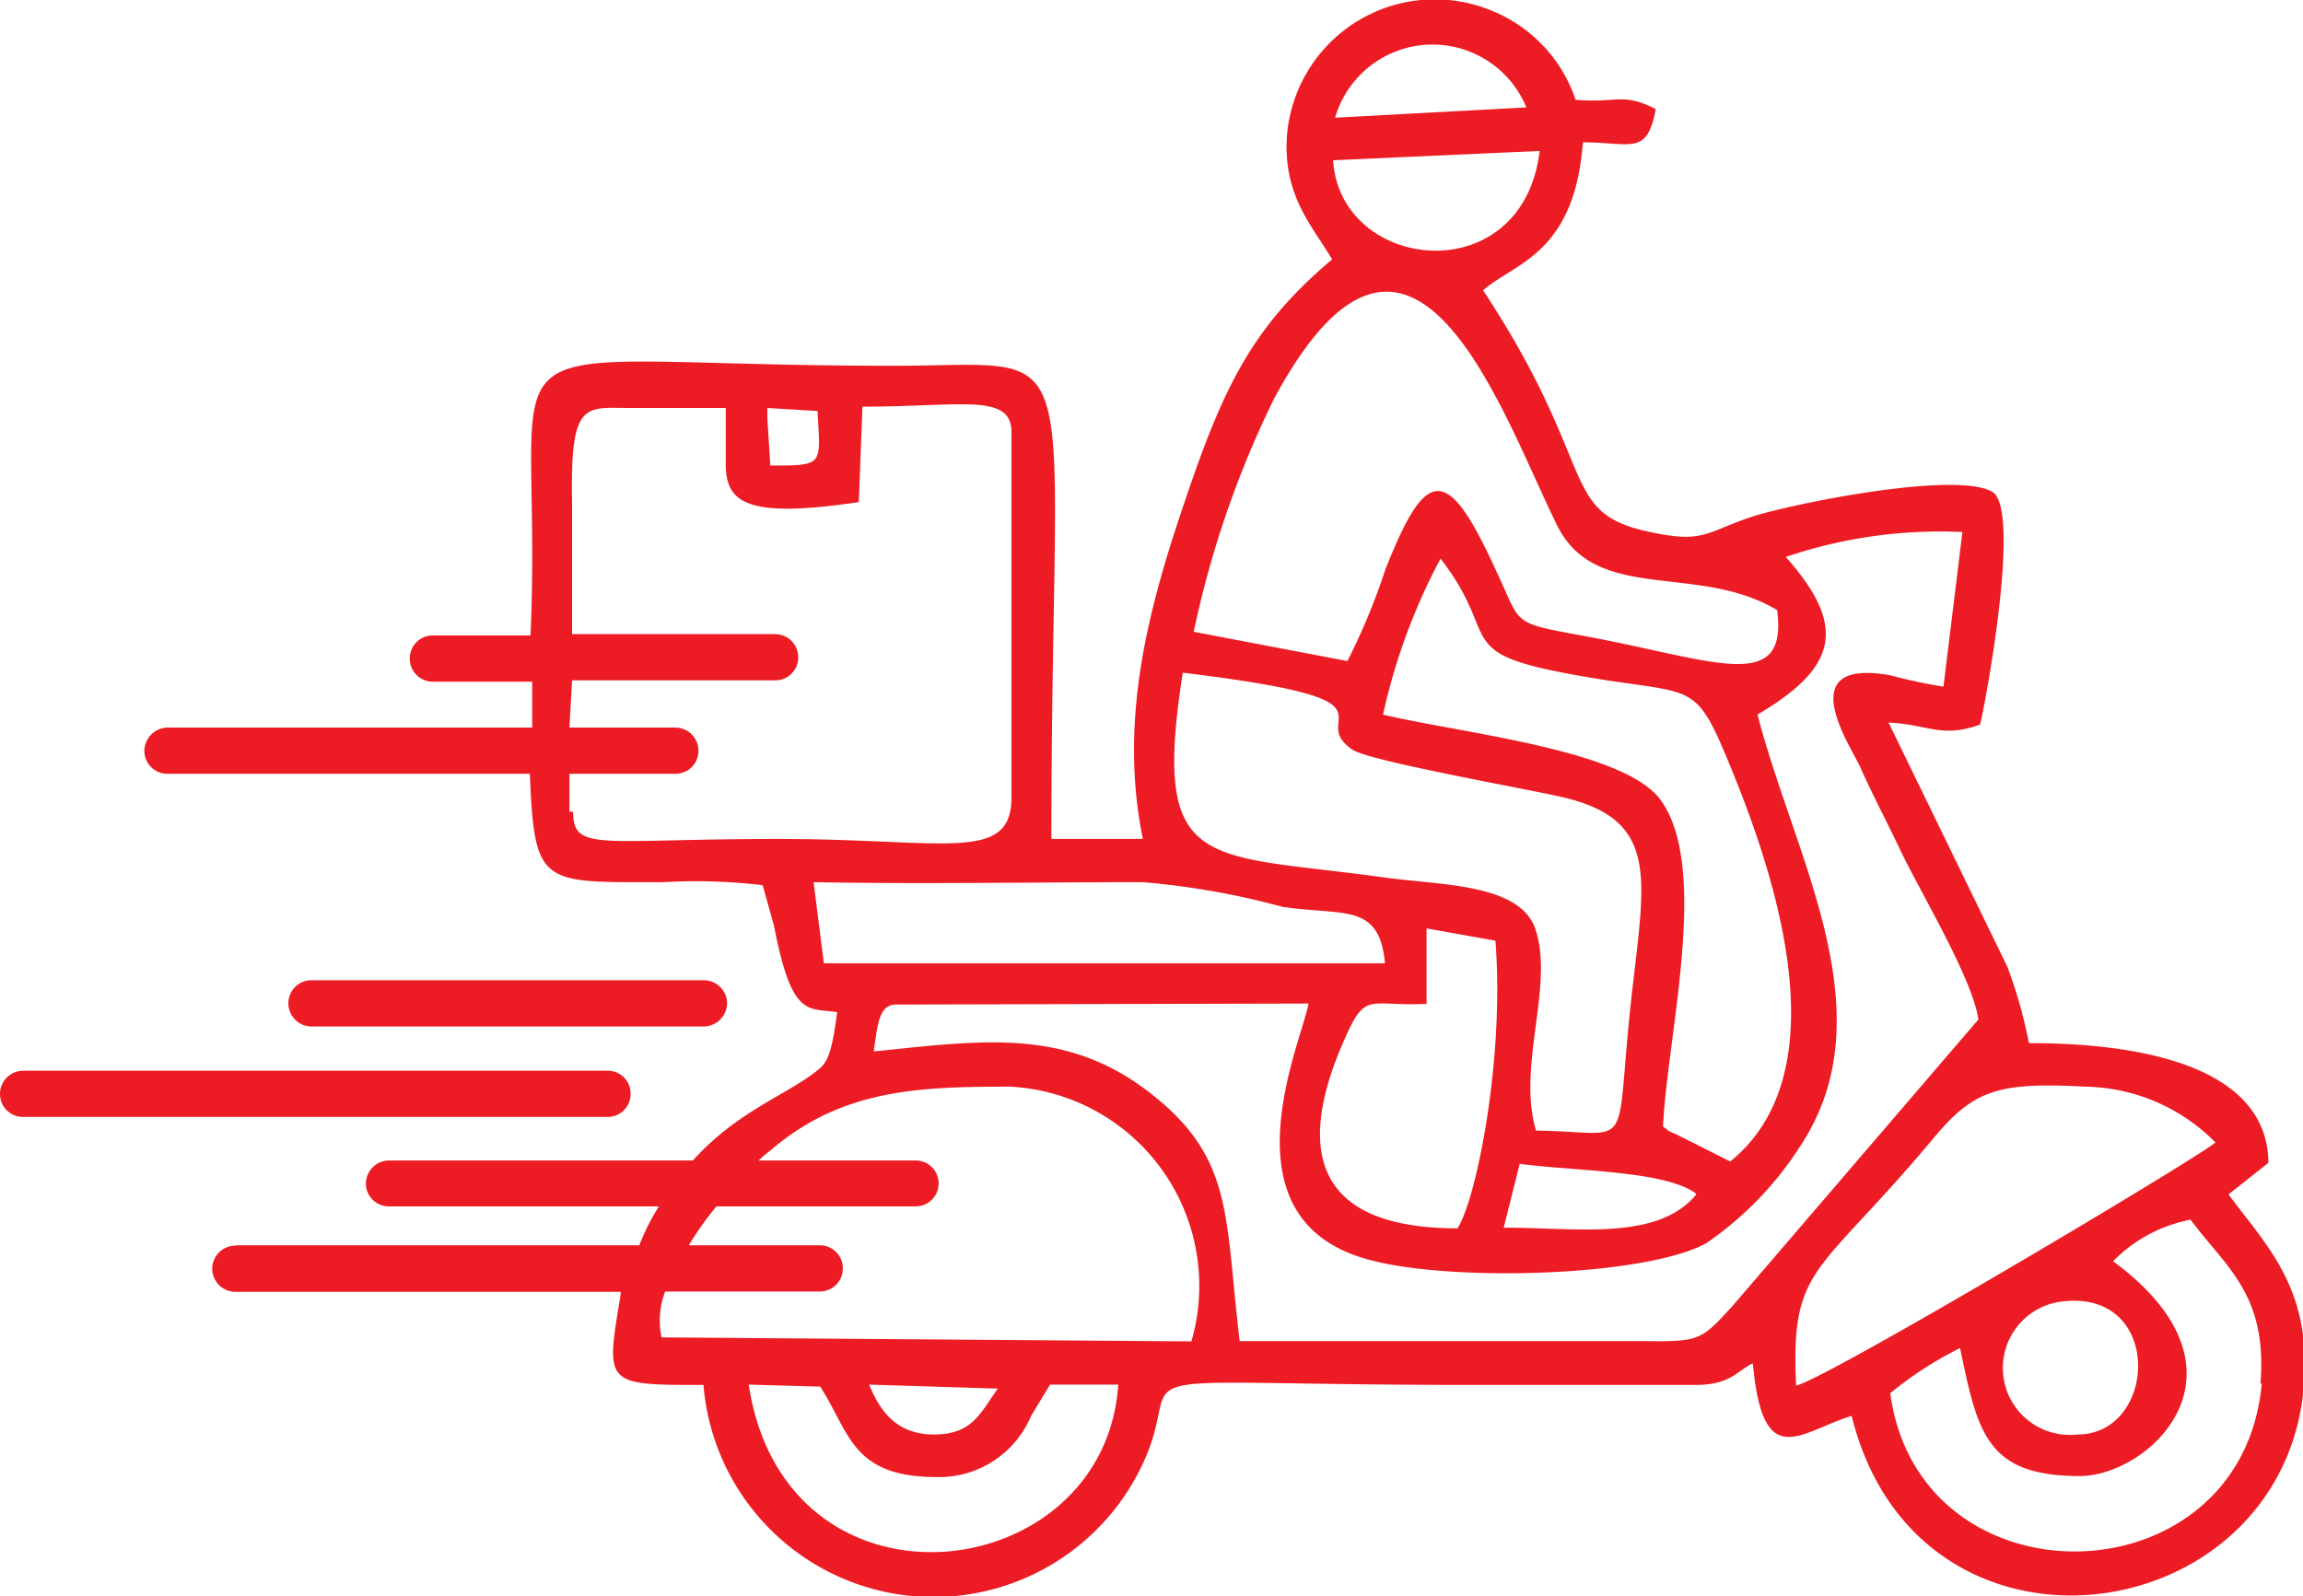 <svg xmlns="http://www.w3.org/2000/svg" viewBox="0 0 69.24 48.01"><defs><style>.cls-1{fill:#ed1c24;fill-rule:evenodd;}</style></defs><title>z2</title><g id="Layer_2" data-name="Layer 2"><g id="Layer_1-2" data-name="Layer 1"><path class="cls-1" d="M33.62,41.64c-.4,6.12-10,7.29-11.11,0l2.15.06c.88,1.36.94,2.72,3.49,2.72A3,3,0,0,0,31,42.58l.57-.94ZM7.09,37.45H19.22a6.73,6.73,0,0,1,.59-1.17h-8.1A.69.69,0,0,1,11,35.6h0a.7.7,0,0,1,.71-.7h9.12c1.39-1.54,2.92-2,3.83-2.78.26-.23.37-.63.51-1.68-.88-.14-1.36.2-1.9-2.6l-.34-1.22a17.26,17.26,0,0,0-3-.09c-3.66,0-3.86.14-4-3.26H5.05a.69.69,0,0,1-.71-.68h0a.71.71,0,0,1,.71-.71H16l0-1.38H15.7v0H13a.69.69,0,0,1-.68-.68h0a.69.69,0,0,1,.68-.71h2.95C16.38,9.21,13.58,11,26.87,11c6,0,4.74-1.33,4.74,14.23h2.75c-.74-3.63.19-7,1.27-10.18,1.14-3.37,2-5.21,4.42-7.25-.59-1-1.47-1.9-1.36-3.69A4.46,4.46,0,0,1,44.82.31,4.39,4.39,0,0,1,47.37,3c1.24.11,1.41-.23,2.41.28-.26,1.42-.74,1-2.19,1-.25,3.37-2.07,3.63-3,4.45,3.49,5.3,2.27,6.66,4.93,7.25,1.67.37,1.7.06,3.09-.42,1.08-.37,6.15-1.42,7.29-.77.9.54-.26,6.64-.37,7-1.16.42-1.53,0-2.75-.06l3.57,7.34a14.18,14.18,0,0,1,.65,2.3c2.38,0,7.17.34,7.2,3.6L67,35.92c1.19,1.61,2.64,2.94,2.22,6.18-1,7.08-11.6,8.39-13.55.48C54.11,43.06,53,44.31,52.7,41c-.49.23-.63.62-1.65.65H44.31c-11.85,0-8.45-.71-10,2.47a6.94,6.94,0,0,1-13.16-2.47c-3,0-2.94,0-2.49-2.72l0-.08H7.09a.7.7,0,0,1-.71-.68h0a.7.7,0,0,1,.71-.71Zm13.57,0h4a.69.69,0,0,1,.68.71h0a.69.69,0,0,1-.68.68H20a2.41,2.41,0,0,0-.11,1.38l15.93.12a6,6,0,0,0-5.44-7.66c-2.72,0-5.07.06-7.23,1.93a2.92,2.92,0,0,0-.34.29h4.73a.69.69,0,0,1,.68.7h0a.69.69,0,0,1-.68.68h-6a9.35,9.35,0,0,0-.83,1.17ZM.71,32.2H18.28a.69.69,0,0,1,.68.71h0a.69.69,0,0,1-.68.68H.71A.69.69,0,0,1,0,32.91H0a.7.7,0,0,1,.71-.71Zm8.64-2.72h11.8a.7.7,0,0,1,.71.68h0a.71.71,0,0,1-.71.71H9.35a.7.7,0,0,1-.68-.71h0a.69.69,0,0,1,.68-.68Zm7.77-7.6H20.3a.7.7,0,0,1,.7.71h0a.69.69,0,0,1-.7.68H17.12v1.14h.11c0,1.22.8.82,6.18.82,5,0,7,.74,7-1.25V13c0-1.19-1.5-.77-4.48-.77l-.11,2.87c-3.43.51-4,0-4-1.16V12.27h-.48l-2.35,0c-1.39,0-1.85-.26-1.79,2.8v4h6.1a.7.7,0,0,1,.7.71h0a.69.69,0,0,1-.7.68h-6.1ZM30,41.76c-.51.7-.74,1.36-1.87,1.38s-1.65-.65-2-1.5Zm32.46,1.38a2,2,0,0,1-.46-4c3.06-.37,2.87,4,.46,4ZM68,41.61c-.6,6.58-10.29,6.78-11.17.29a11,11,0,0,1,2.1-1.36c.53,2.55.79,3.85,3.6,3.85,2.09,0,5.49-3.15,1-6.46a4.43,4.43,0,0,1,2.33-1.25c1.05,1.42,2.32,2.24,2.1,4.93ZM51,35.92c-1.17,1.41-3.57,1-5.79,1L45.69,35c1.62.22,4.34.2,5.28.88ZM54,41.67c-.17-3.66.65-3.26,4.19-7.51,1.17-1.39,1.93-1.62,4.51-1.48a5.62,5.62,0,0,1,3.91,1.68c-.79.62-11.7,7.11-12.61,7.31ZM42.89,30.19l0-2.27,2.07.37c.28,3.54-.57,7.77-1.14,8.65-4.45,0-4.85-2.5-3.34-5.81.59-1.31.71-.86,2.38-.94Zm-4.34-2.92c1.84.28,2.92-.14,3.09,1.7H24.77l-.31-2.44c3.29.06,6.61,0,9.9,0a23.3,23.3,0,0,1,4.19.74ZM46.18,34c-.57-1.92.53-4.33,0-6-.42-1.45-2.89-1.37-4.62-1.62-5.38-.74-6.94-.11-6-6.15,7,.85,3.63,1.33,5.11,2.32.51.34,5.21,1.17,6.29,1.42,2.83.65,2.52,2.3,2.15,5.5-.65,5.44.23,4.56-3,4.53Zm-4.6-12.5a18.16,18.16,0,0,1,1.73-4.7c1.87,2.41.26,2.83,4.11,3.51,3.66.66,3.49,0,4.71,3,1.36,3.37,3.12,9-.11,11.62l-1.53-.77c-.46-.22-.18-.05-.49-.28.12-2.72,1.42-7.79-.08-9.83-1.11-1.51-6-2-8.34-2.56Zm-2.24,8.68c-.19,1.13-2.66,6.43,1.73,7.68,2.44.71,8.42.54,10.24-.48a10.17,10.17,0,0,0,2.8-2.89c2.67-4-.17-8.71-1.27-13,2.35-1.39,2.75-2.61.85-4.74A14.38,14.38,0,0,1,59,16l-.57,4.65a15.76,15.76,0,0,1-1.59-.34c-3-.54-1.22,2.1-.93,2.72.42.94.79,1.62,1.22,2.53.62,1.3,2.18,3.88,2.35,5.1l-7.37,8.59c-1,1.1-1,1.1-2.84,1.08h-12c-.45-3.77-.17-5.5-2.69-7.46s-5-1.59-8.31-1.25c.12-.88.17-1.41.68-1.41ZM35.89,19a29.81,29.81,0,0,1,2.41-7c4.13-7.68,6.8.31,8.5,3.77,1.16,2.41,4.25,1.14,6.63,2.58.34,2.61-2,1.45-6,.74-2-.37-1.7-.34-2.41-1.84-1.5-3.32-2.13-3.26-3.37-.12a19.42,19.42,0,0,1-1.14,2.75ZM23.07,12.27l1.51.09C24.66,14,24.8,14,23.16,14l-.09-1.42ZM46.29,4.54c-.51,4.25-6,3.65-6.21.28Zm-6.15-1a3.05,3.05,0,0,1,5.75-.31Z"/></g></g></svg>